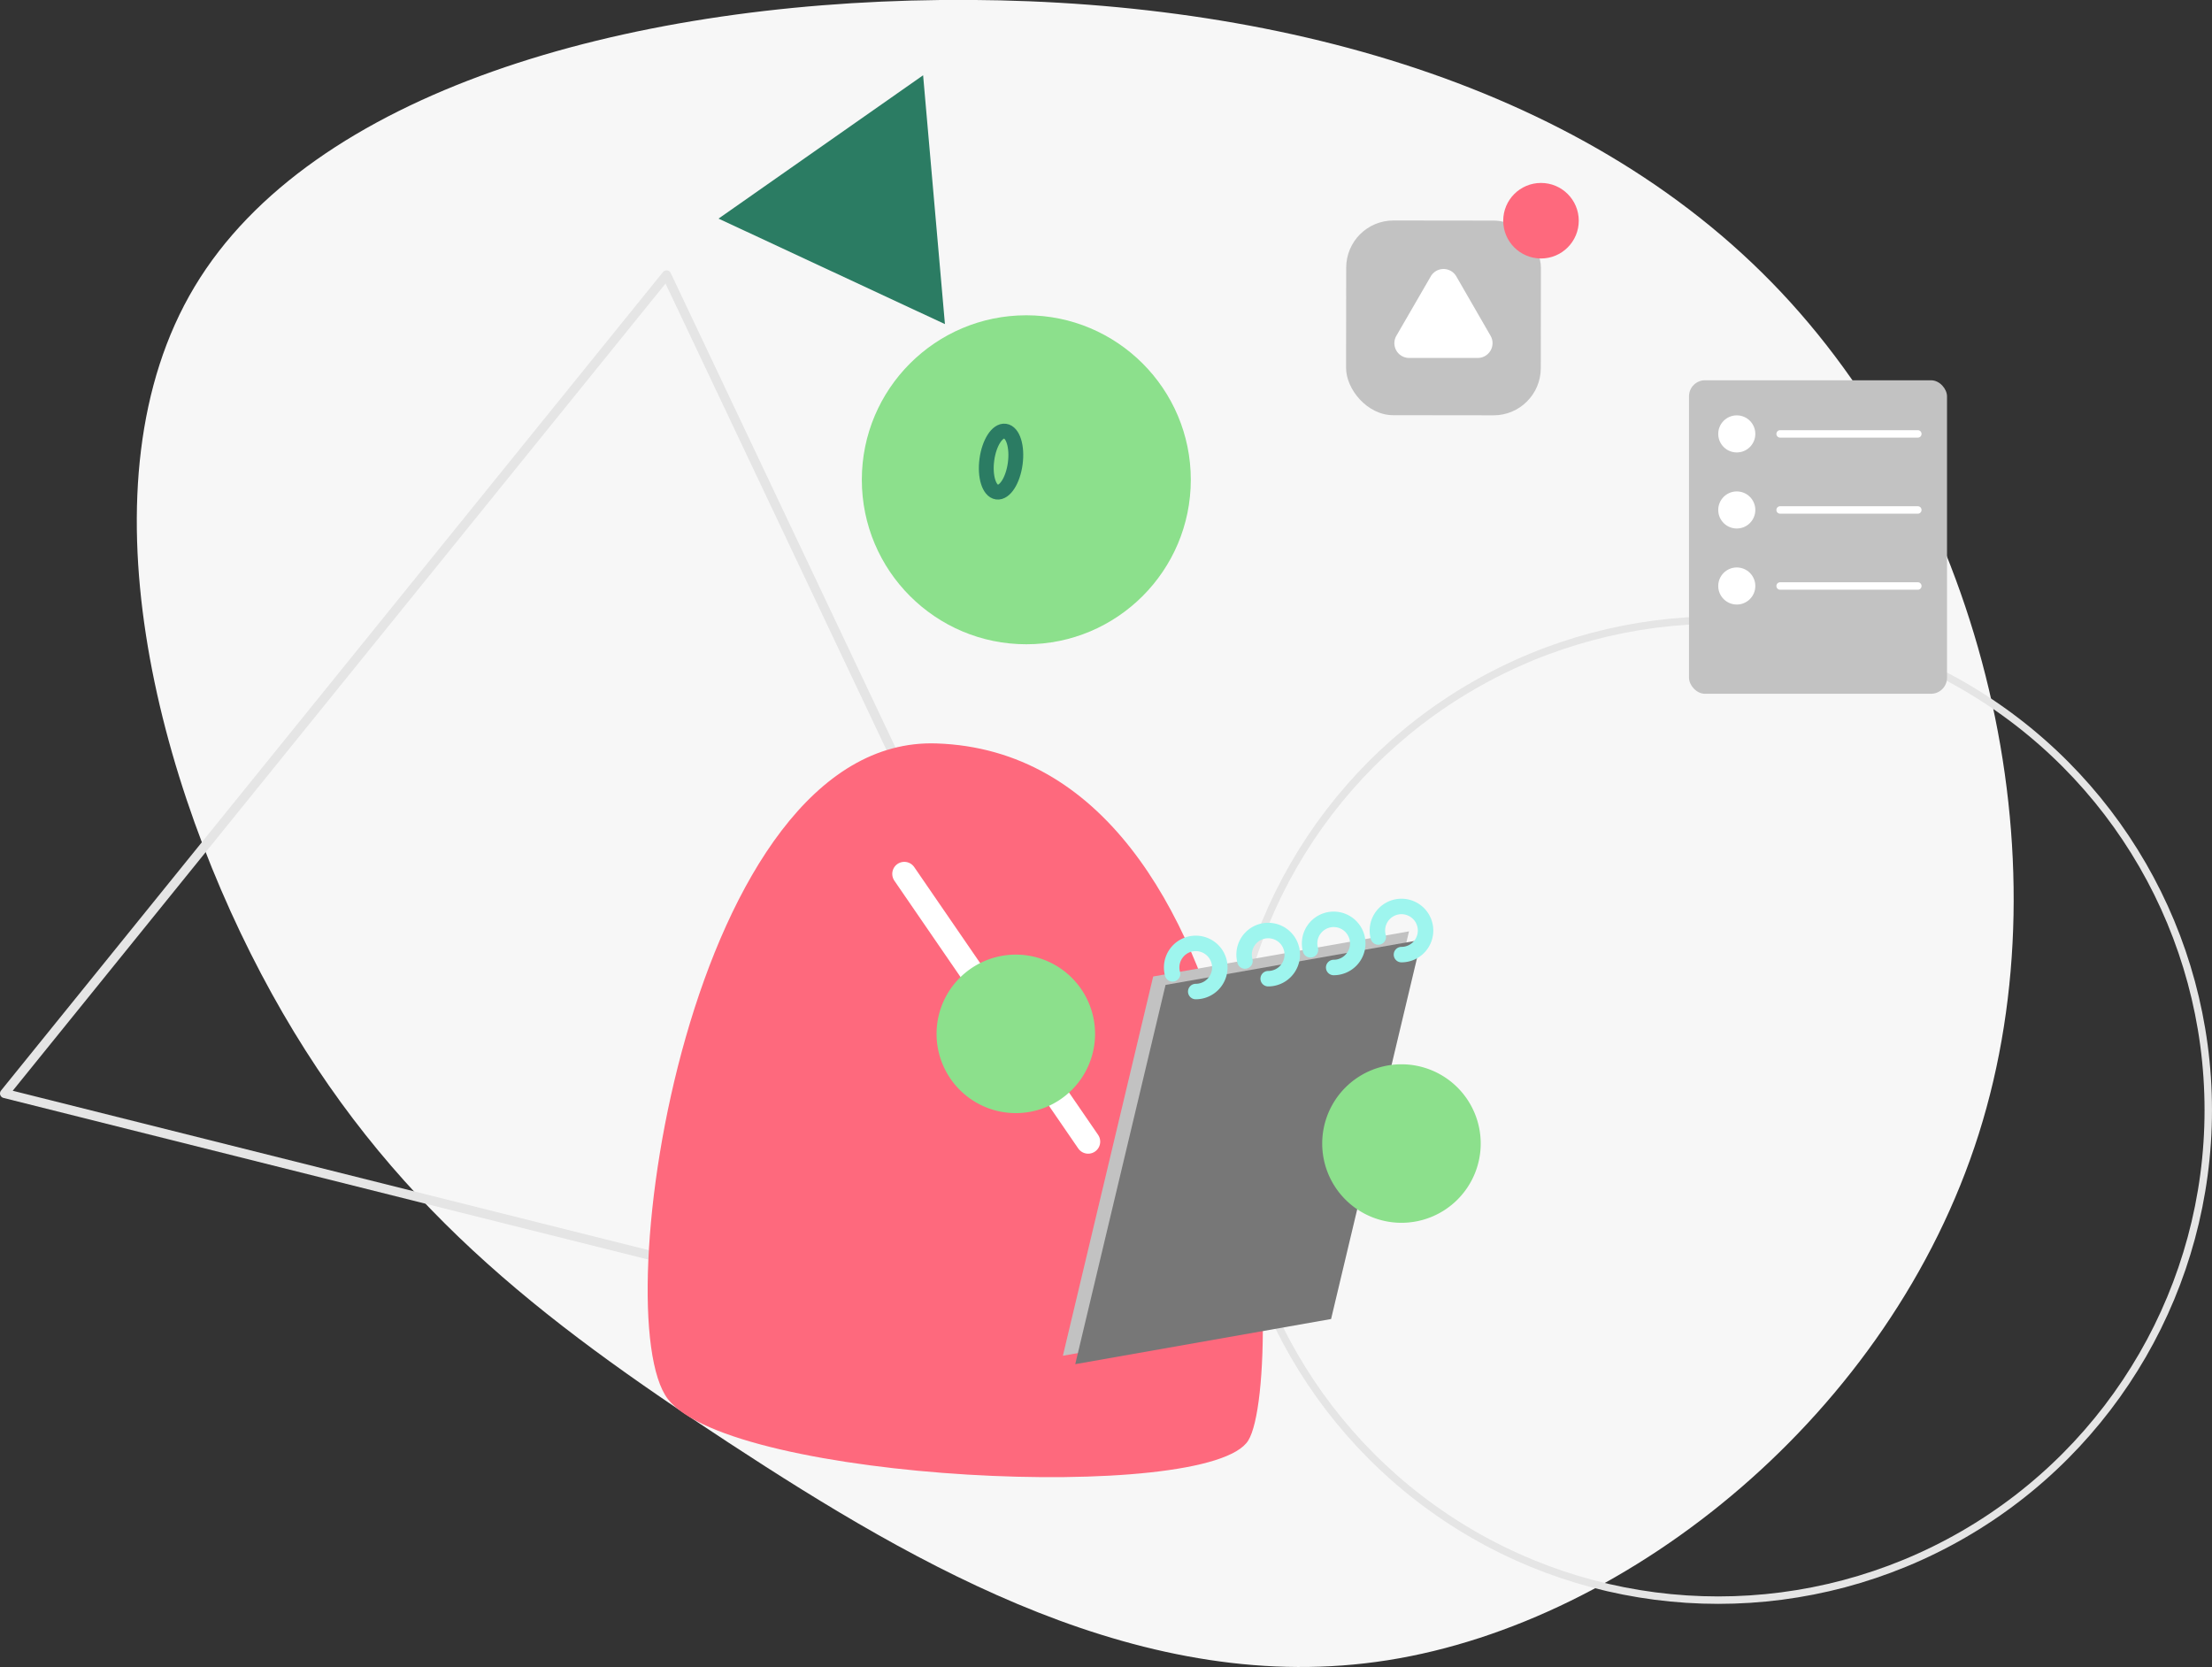 <svg xmlns="http://www.w3.org/2000/svg" viewBox="0 0 734.93 553.84"><rect x="0" y="0" width="734.93" height="553.84" fill="#333333" stroke="none"/><defs><style>.cls-1{fill:#f7f7f7;}.cls-13,.cls-14,.cls-2,.cls-3,.cls-5,.cls-7{fill:none;stroke-linecap:round;stroke-linejoin:round;}.cls-2,.cls-3{stroke:#e5e5e5;}.cls-2{stroke-width:2.47px;}.cls-3{stroke-width:3.06px;}.cls-4{fill:#fe697d;}.cls-14,.cls-5{stroke:#fff;}.cls-5{stroke-width:8px;}.cls-11,.cls-6{fill:#8ce08c;}.cls-7{stroke:#2b7c63;stroke-width:4.93px;}.cls-8{fill:#2b7c63;}.cls-9{fill:#c2c2c2;}.cls-10{fill:#fff;}.cls-11{fill-rule:evenodd;}.cls-12{fill:#777;}.cls-13{stroke:#9ef5ee;stroke-width:5.14px;}.cls-14{stroke-width:2.48px;}</style></defs><title>watermelon-pack-illustration-10</title><g id="Layer_2" data-name="Layer 2"><g id="vector"><path class="cls-1" d="M591.76,97.07c67.19,71.36,95,187.14,65.66,279.73s-115.5,162-196.29,174.78-156-31-218.93-72.19S128.78,399.71,90.33,330.16,25.77,160.1,64.64,95.27,207.22,1.14,312.45,0,524.57,25.72,591.76,97.07Z"/><circle class="cls-2" cx="570.88" cy="368.82" r="162.81"/><path class="cls-3" d="M221.46,91.35,1.53,363.29l395.74,99.2Z"/><path class="cls-4" d="M311.17,247c110.16,3.7,116.5,210.4,103.58,231.56s-171.65,13.7-192.82-13.69S229.12,244.19,311.17,247Z"/><line class="cls-5" x1="300.45" y1="290.34" x2="361.54" y2="379.3"/><circle class="cls-6" cx="340.99" cy="159.4" r="54.65"/><path class="cls-7" d="M337.31,154c.75-5.59-.75-10.41-3.36-10.76s-5.32,3.9-6.07,9.49.76,10.41,3.36,10.76S336.56,159.63,337.31,154Z"/><polygon class="cls-8" points="306.7 25.01 313.95 107.68 238.73 72.63 306.7 25.01"/><rect class="cls-9" x="447.25" y="73.29" width="64.69" height="64.69" rx="15.68" transform="translate(0.13 -0.6) rotate(0.07)"/><circle class="cls-4" cx="511.99" cy="73.33" r="12.55"/><path class="cls-10" d="M475.37,91.82l-11.43,19.74a4.9,4.9,0,0,0,4.24,7.36l22.8,0a4.91,4.91,0,0,0,4.26-7.35L483.86,91.83A4.9,4.9,0,0,0,475.37,91.82Z"/><path class="cls-11" d="M311.17,343.49a26.33,26.33,0,1,1,26.33,26.33A26.33,26.33,0,0,1,311.17,343.49Z"/><polygon class="cls-9" points="438.14 435.43 353.14 450.43 383.14 324.43 468.14 309.43 438.14 435.43"/><polygon class="cls-12" points="442.25 438.23 357.25 453.23 387.25 327.23 472.25 312.23 442.25 438.23"/><path class="cls-13" d="M389.57,323.56a7.88,7.88,0,0,1-.29-2.13,8,8,0,1,1,8,8"/><path class="cls-13" d="M413.63,319.29a8.29,8.29,0,0,1-.28-2.13,8,8,0,1,1,8,8"/><path class="cls-13" d="M435.4,315.57a7.88,7.88,0,0,1-.29-2.13,8,8,0,1,1,8,8"/><path class="cls-13" d="M457.93,311.31a8,8,0,1,1,7.7,5.85"/><path class="cls-11" d="M439.3,379.93a26.33,26.33,0,1,1,26.33,26.33A26.33,26.33,0,0,1,439.3,379.93Z"/><rect class="cls-9" x="561.17" y="126.34" width="85.72" height="104.16" rx="5.32"/><circle class="cls-10" cx="577.04" cy="144.16" r="6.16"/><line class="cls-14" x1="591.44" y1="144.16" x2="637.19" y2="144.16"/><circle class="cls-10" cx="577.04" cy="169.43" r="6.16"/><line class="cls-14" x1="591.44" y1="169.43" x2="637.19" y2="169.43"/><circle class="cls-10" cx="577.04" cy="194.69" r="6.16"/><line class="cls-14" x1="591.44" y1="194.69" x2="637.19" y2="194.69"/></g></g></svg>